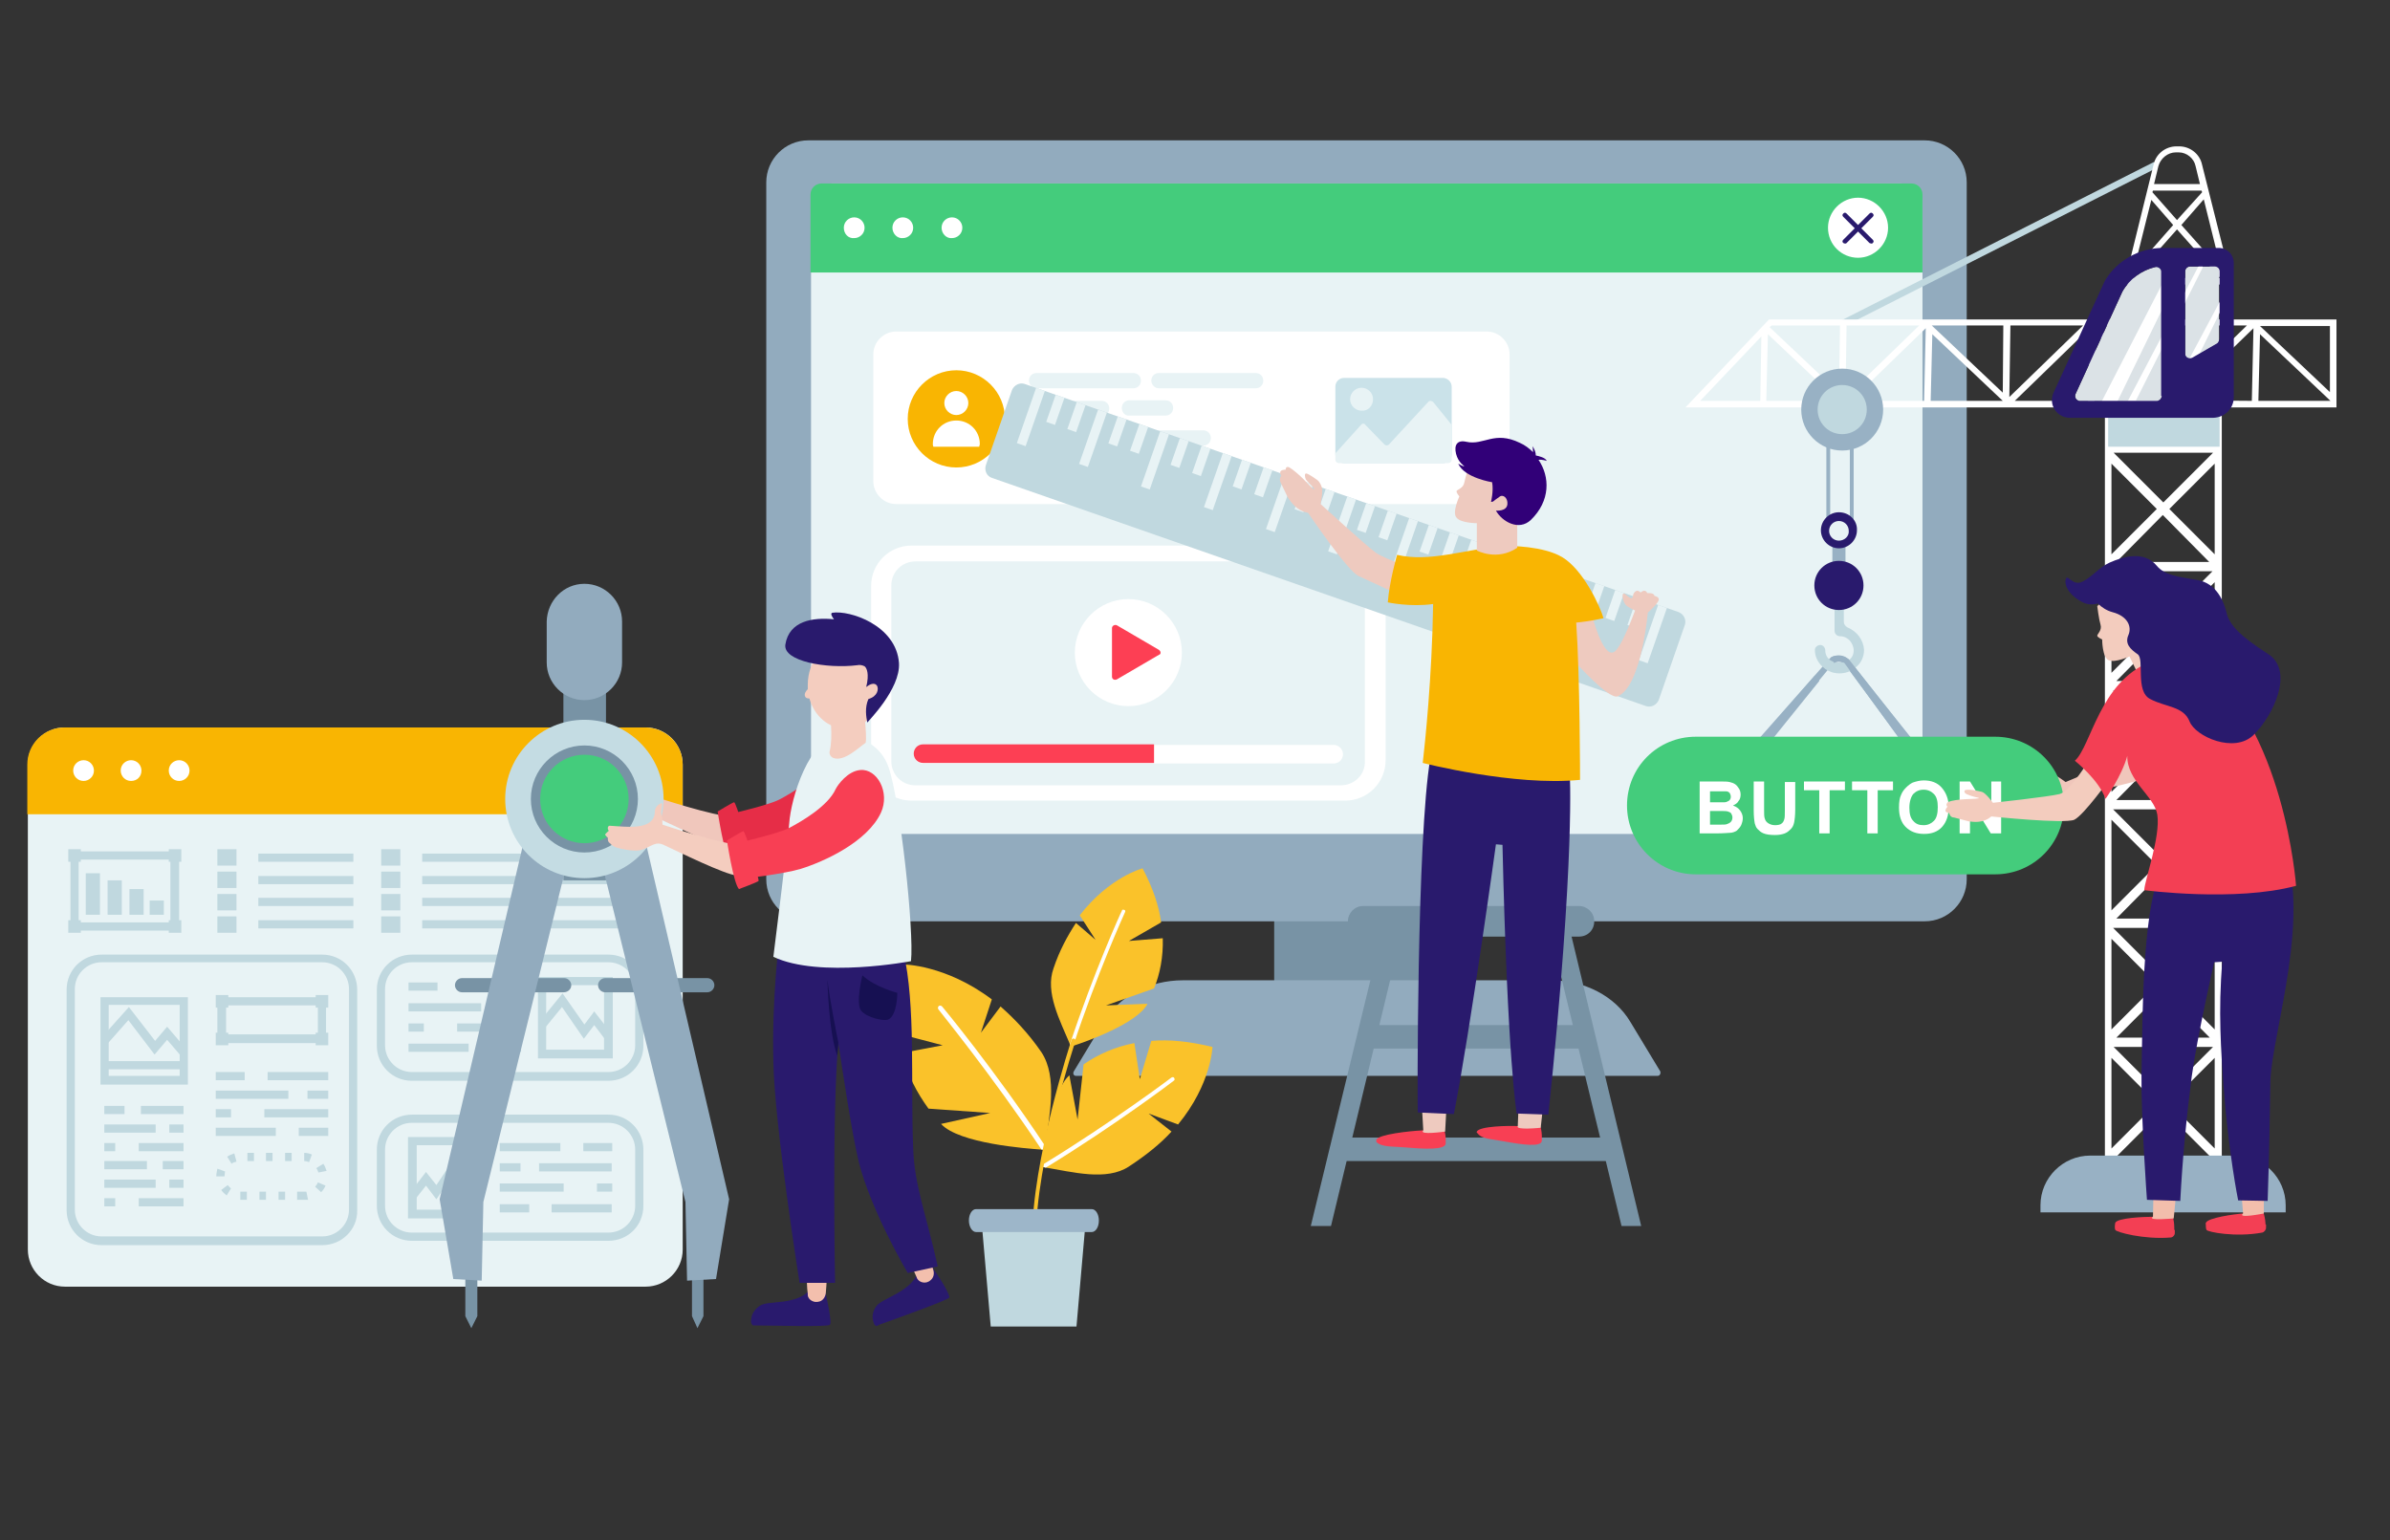 <svg xmlns="http://www.w3.org/2000/svg" xmlns:xlink="http://www.w3.org/1999/xlink" id="layer_1" x="0px" y="0px" viewBox="0 0 437.6 282" style="enable-background:new 0 0 437.6 282;" xml:space="preserve">
<rect x="0" y="0" width="437.6" height="282" fill="#333333" stroke="none"/>
<style type="text/css">
	._x005B_По_x0020_умолчанию_x005D_{fill:#FFFFFF;stroke:#000000;stroke-miterlimit:10;}
	.Тень{fill:#FFFFFF;}
	.st0{fill:#7893A5;}
	.st1{fill:#92ABBE;}
	.st2{fill:#E8F3F5;}
	.st3{fill:#44CC7C;}
	.st4{fill:#FFFFFF;}
	.st5{fill:#291A6D;}
	.st6{fill:#FAC22A;}
	.st7{fill:#C0D8DF;}
	.st8{fill:#9DB6C9;}
	.st9{fill:#98B1C4;}
	.st10{fill:#DBE2E6;}
	.st11{fill:#FD3F54;}
	.st12{fill:#F9B502;}
	.st13{fill:#CAE2E9;}
	.st14{fill:#42319C;}
	.st15{fill:#F0C7BC;}
	.st16{fill:#E62D47;}
	.st17{fill:#F3BFAD;}
	.st18{fill:#161052;}
	.st19{fill:#C4DCE3;}
	.st20{fill:#F4CDBF;}
	.st21{fill:#F83F54;}
	.st22{fill:#F0C6BB;}
	.st23{fill:#F33F54;}
	.st24{fill:#F2BEAC;}
	.st25{fill:#F3CCBE;}
	.st26{clip-path:url(#SVGID_2_);}
	.st27{fill:#EECABF;}
	.st28{fill:#310078;}
</style>
<g>
	<g>
		<rect x="233.3" y="126.7" class="st0" width="34" height="69.7"></rect>
		<path class="st1" d="M303.5,197H197c-0.4,0-0.6-0.4-0.4-0.8l5.5-9.1c2.8-4.7,8.4-7.6,14.5-7.6h67.4c6.1,0,11.7,2.9,14.5,7.6    l5.5,9.1C304.1,196.6,303.9,197,303.5,197z"></path>
		<path class="st1" d="M352.4,168.7H148c-4.2,0-7.7-3.4-7.7-7.7V33.4c0-4.2,3.4-7.7,7.7-7.7h204.4c4.2,0,7.7,3.4,7.7,7.7V161    C360.1,165.2,356.7,168.7,352.4,168.7z"></path>
		<path class="st2" d="M348.2,152.7H152.3c-2.1,0-3.8-1.7-3.8-3.8V37.4c0-2.1,1.7-3.8,3.8-3.8h195.9c2.1,0,3.8,1.7,3.8,3.8v111.4    C352,151,350.3,152.7,348.2,152.7z"></path>
		<g>
			<path class="st3" d="M148.4,35.6v14.3H352V35.6c0-1.1-0.9-2-2-2H150.4C149.3,33.6,148.4,34.5,148.4,35.6z"></path>
			<g>
				<path class="st4" d="M172.4,41.7c0-1.1,0.9-1.9,1.9-1.9c1.1,0,1.9,0.9,1.9,1.9c0,1.1-0.9,1.9-1.9,1.9      C173.3,43.7,172.4,42.8,172.4,41.7z"></path>
				<path class="st4" d="M163.4,41.7c0-1.1,0.9-1.9,1.9-1.9c1.1,0,1.9,0.9,1.9,1.9c0,1.1-0.9,1.9-1.9,1.9      C164.3,43.7,163.4,42.8,163.4,41.7z"></path>
				<path class="st4" d="M154.5,41.7c0-1.1,0.9-1.9,1.9-1.9c1.1,0,1.9,0.9,1.9,1.9c0,1.1-0.9,1.9-1.9,1.9      C155.3,43.7,154.5,42.8,154.5,41.7z"></path>
			</g>
			<g>
				<path class="st4" d="M334.7,41.7c0-3,2.5-5.5,5.5-5.5s5.5,2.5,5.5,5.5c0,3-2.5,5.5-5.5,5.5S334.7,44.8,334.7,41.7z"></path>
				<g>
					<path class="st5" d="M337.8,44.6c0.1,0,0.2,0,0.3-0.1l4.8-4.8c0.2-0.2,0.2-0.4,0-0.6c-0.2-0.2-0.4-0.2-0.6,0l-4.8,4.8       c-0.2,0.2-0.2,0.4,0,0.6C337.6,44.5,337.7,44.6,337.8,44.6z"></path>
					<path class="st5" d="M342.6,44.6c0.1,0,0.2,0,0.3-0.1c0.2-0.2,0.2-0.4,0-0.6l-4.8-4.8c-0.2-0.2-0.4-0.2-0.6,0       c-0.2,0.2-0.2,0.4,0,0.6l4.8,4.8C342.4,44.5,342.5,44.6,342.6,44.6z"></path>
				</g>
			</g>
		</g>
	</g>
	<g>
		<g>
			<path class="st6" d="M195.9,191.2c0.1,0.1,0.1,0.3,0.2,0.4c0,0,0.2-0.1,0.4-0.1c2.2-0.7,11.8-4.1,13.6-7.7l-7.6,0.3l8.8-3.1     c1.1-2.7,1.7-5.8,1.6-9.2l-6.2,0.5l5.9-3.4c-0.4-3-1.5-6.3-3.4-9.9c0,0-6.1,1.6-11.5,8.6l2.9,4.5L197,169c-1.5,2.3-3,5-4.1,8.3     C191.3,181.7,194.1,186.9,195.9,191.2z"></path>
			<path class="st4" d="M195.9,191.2c0.1,0.1,0.1,0.3,0.2,0.4c0,0,0.2-0.1,0.4-0.1c4.3-13,9.4-24.3,9.5-24.5c0.1-0.2,0-0.4-0.2-0.4     c-0.2-0.1-0.4,0-0.4,0.2C205.3,166.9,200.2,178.2,195.9,191.2z"></path>
		</g>
		<g>
			<path class="st6" d="M191.4,209.9c0,0.2-0.1,0.4-0.1,0.6c0,0-0.2,0-0.6,0c-2.8-0.2-15.1-1.1-18.4-4.7l9-2l-11.3-0.8     c-2.1-2.9-3.9-6.2-4.8-10.2l7.4-1.4l-8-2.1c-0.4-3.7-0.3-7.9,0.8-12.7c0,0,7.7,0,16.2,6.4l-2,6.1l3.6-4.8     c2.5,2.2,5.1,4.9,7.5,8.4C193.7,197.3,192.1,204.3,191.4,209.9z"></path>
			<path class="st4" d="M191.4,209.9c0,0.2-0.1,0.4-0.1,0.6c0,0-0.2,0-0.6,0c-9.2-13.8-18.8-25.5-18.9-25.7     c-0.1-0.2-0.1-0.4,0.1-0.6c0.2-0.1,0.4-0.1,0.6,0.1C172.6,184.4,182.2,196,191.4,209.9z"></path>
		</g>
		<g>
			<path class="st6" d="M191.5,213.8c-0.2,0-0.3-0.1-0.5-0.1c0,0,0-0.2,0-0.5c0.3-2.5,1.5-13.4,4.8-16.3l1.5,8.1l1.1-10.1     c2.6-1.8,5.7-3.2,9.3-3.9l1,6.6l2.1-7c3.3-0.3,7,0.1,11.2,1.1c0,0-0.2,6.8-6.3,14.2l-5.4-2l4.2,3.3c-2,2.2-4.6,4.3-7.8,6.4     C202.6,216.3,196.4,214.6,191.5,213.8z"></path>
			<path class="st4" d="M191.5,213.8c-0.2,0-0.3-0.1-0.5-0.1c0,0,0-0.2,0-0.5c12.6-7.7,23.4-15.8,23.5-15.9c0.2-0.1,0.4-0.1,0.5,0.1     c0.1,0.2,0.1,0.4-0.1,0.5C214.8,198,204.1,206.1,191.5,213.8z"></path>
		</g>
		<path class="st6" d="M189.3,227.1C189.3,227.1,189.3,227.1,189.3,227.1c0.2,0,0.4-0.2,0.4-0.4c-0.1-13.9,7.1-35.8,7.2-36    c0.1-0.2,0-0.4-0.2-0.5c-0.2-0.1-0.4,0-0.5,0.2c-0.1,0.2-7.3,22.3-7.2,36.3C188.9,227,189.1,227.1,189.3,227.1z"></path>
		<g>
			<polygon class="st7" points="181.4,242.9 197.1,242.9 198.8,223.4 179.7,223.4    "></polygon>
			<path class="st8" d="M178.7,225.6h21.2c0.7,0,1.3-0.9,1.3-2.1l0,0c0-1.2-0.6-2.1-1.3-2.1h-21.2c-0.7,0-1.3,0.9-1.3,2.1l0,0     C177.4,224.6,178,225.6,178.7,225.6z"></path>
		</g>
	</g>
	<g>
		<path class="st9" d="M364.5,153.4l-58.2-0.3l28.7-32.5c0.1-0.1,0.2-0.2,0.4-0.3c0.8-0.4,1.7-0.4,2.5,0c0.2,0.1,0.4,0.3,0.6,0.5    L364.5,153.4z M310.6,151.9l49.8,0.3l-22.8-30.8c-0.6-0.3-1.3-0.4-1.9,0L310.6,151.9z"></path>
		<g>
			<g>
				
					<rect x="333.9" y="44.2" transform="matrix(0.892 -0.452 0.452 0.892 19.238 170.206)" class="st7" width="64.3" height="1.2"></rect>
				<path class="st4" d="M403.2,30.2c-0.4-2-2.2-3.4-4.2-3.4h-0.5c-2,0-3.8,1.4-4.2,3.4l-5.4,21.9h19.8L403.2,30.2z M394.2,34.9      l8.9,0l0.1,0.3l-4.6,5.1l-4.5-5.1L394.2,34.9z M397.9,41.2l-7.2,8.2l3.2-12.8L397.9,41.2z M398.6,42l7.9,8.9h-15.8L398.6,42z       M399.4,41.2l4.1-4.7l3.2,12.9L399.4,41.2z M398.4,27.9h0.5c1.5,0,2.8,1.1,3.1,2.5l0.8,3.3l-8.4,0l0.8-3.3      C395.6,29,396.9,27.9,398.4,27.9z M427.8,58.5H323.9l-15.3,16.1h29.2l0.1,0.1l0-0.1h47.5v140h21.4v-140h21V58.5z M426.6,71.8      l-12.8-12.1h12.8V71.8z M352.6,60.1l-0.3,13.3h-13.4L352.6,60.1z M337.9,72.7l0.2-13.1h13.3L337.9,72.7z M366.7,71.9l-13-12.3      h13.1L366.7,71.9z M368.1,59.6h13.3l-13.5,13.1L368.1,59.6z M382.6,60.1l-0.3,13.3h-13.4L382.6,60.1z M398.1,59.6h13.3      l-13.5,13.1L398.1,59.6z M396.8,71.9l-13-12.3h13.1L396.8,71.9z M324.4,59.6h12.5l-0.2,12.3l-12.7-12L324.4,59.6z M322.5,61.6      l-0.2,11.8h-11L322.5,61.6z M323.4,73.4l0.3-12.2l12.9,12.2H323.4z M353.5,73.4l0.3-12.2l12.9,12.2H353.5z M383.5,73.4l0.3-12.2      l12.8,12.1L383.5,73.4z M386.6,84.9l8.3,8.3l-8.3,8.3V84.9z M387.5,102.9l8.5-8.6l8.5,8.6H387.5z M405.1,104.6l-9.1,9.1      l-9.1-9.1H405.1z M386.6,106.6l8.3,8.3l-8.3,8.3V106.6z M387.5,124.7l8.5-8.6l8.5,8.6H387.5z M405.1,126.4l-9.1,9.1l-9.1-9.1      H405.1z M386.6,128.4l8.3,8.3l-8.3,8.3V128.4z M387.5,146.5l8.5-8.6l8.5,8.6H387.5z M405.1,148.2l-9.1,9.1l-9.1-9.1H405.1z       M386.6,150.1l8.3,8.3l-8.3,8.3V150.1z M387.5,168.2l8.5-8.6l8.5,8.6H387.5z M405.1,169.9l-9.1,9.1l-9.1-9.1H405.1z       M386.6,171.9l8.3,8.3l-8.3,8.3V171.9z M396.1,181.4l8.5,8.6h-17.1L396.1,181.4z M386.6,193.7l8.3,8.3l-8.3,8.3V193.7z       M387,191.7h18.2l-9.1,9.1L387,191.7z M405.5,193.7v16.6l-8.3-8.3L405.5,193.7z M397.2,180.2l8.3-8.3v16.6L397.2,180.2z       M397.2,158.5l8.3-8.3v16.6L397.2,158.5z M397.2,136.7l8.3-8.3V145L397.2,136.7z M397.2,114.9l8.3-8.3v16.6L397.2,114.9z       M397.2,93.2l8.3-8.3v16.6L397.2,93.2z M396.1,92l-9.1-9.1h18.2L396.1,92z M386.6,213.4v-0.7l9.5-9.5l9.5,9.5v0.7H386.6z       M405.5,81.2h-18.9v-6.6h18.9V81.2z M399,73.3l13.6-13.2l-0.3,13.3L399,73.3z M413.5,73.4l0.3-12.2l12.9,12.2v0H413.5z"></path>
				<rect x="386" y="73.9" class="st7" width="20.4" height="7.9"></rect>
				<g>
					<path class="st10" d="M406.3,49.7v12.6c0,0.3-0.2,0.6-0.4,0.7l-4.5,2.6c-0.6,0.3-1.3-0.1-1.3-0.7V49.7c0-0.5,0.4-0.9,0.9-0.9       h4.5C405.9,48.8,406.3,49.2,406.3,49.7z"></path>
					<path class="st10" d="M395.8,49.7v22.8c0,0.5-0.4,0.9-0.9,0.9h-14.1c-0.6,0-1-0.6-0.8-1.2l8.6-18.8c1.3-2.3,3.5-3.9,6-4.5       C395.3,48.7,395.8,49.1,395.8,49.7z"></path>
					<polygon class="st4" points="396.7,50.4 384.3,74.5 387.4,74.1 397.9,52.5      "></polygon>
					<polygon class="st4" points="403.3,47.3 388.3,75.9 390.2,75.1 403.3,49      "></polygon>
					<polygon class="st4" points="407.2,53.8 398.1,70.9 400.1,70.1 407.3,55.5      "></polygon>
					<path class="st5" d="M406.2,45.4H396c-4.3,0-8.4,2.3-10.6,6l-9.4,20.5c-1,2.2,0.6,4.6,3,4.6h26.2c0,0,0.1,0,0.1,0       c2.1-0.1,3.7-1.7,3.7-3.8V48.2C409,46.6,407.8,45.4,406.2,45.4z M395.8,72.5c0,0.5-0.4,0.9-0.9,0.9h-14.1c-0.6,0-1-0.6-0.8-1.2       l8.6-18.8c1.3-2.3,3.5-3.9,6-4.5c0.5-0.1,1.1,0.3,1.1,0.8V72.5z M406.3,62.2c0,0.3-0.2,0.6-0.4,0.7l-4.5,2.6       c-0.6,0.3-1.3-0.1-1.3-0.7V49.7c0-0.5,0.4-0.9,0.9-0.9h4.5c0.5,0,0.9,0.4,0.9,0.9V62.2z"></path>
				</g>
				<g>
					<rect x="334.4" y="75.2" class="st9" width="0.7" height="20"></rect>
					<rect x="338.7" y="75.7" class="st9" width="0.7" height="20"></rect>
					<rect x="335.5" y="99.6" class="st9" width="2.4" height="4.5"></rect>
					<path class="st5" d="M336.7,93.8c-1.8,0-3.3,1.5-3.3,3.3c0,1.8,1.5,3.3,3.3,3.3c1.8,0,3.3-1.5,3.3-3.3       C340.1,95.3,338.6,93.8,336.7,93.8z M336.7,99c-1,0-1.8-0.8-1.8-1.8c0-1,0.8-1.8,1.8-1.8c1,0,1.8,0.8,1.8,1.8       C338.6,98.2,337.7,99,336.7,99z"></path>
					<path class="st7" d="M338.3,114.9c-0.4-0.2-0.7-0.6-0.7-1v-3.6h-1.7v5.2c0,0.6,0.5,1,1,1c0.7,0,1.3,0.3,1.8,0.8       c0.4,0.5,0.7,1.1,0.7,1.8c0,0.9-0.4,1.5-1.1,1.9c-0.3,0.2-0.6,0.3-1,0.3c-0.2,0-0.3,0-0.5,0c-0.2,0-0.3,0-0.5,0       c-0.4-0.1-0.7-0.2-1-0.3c-0.7-0.4-1.1-1.1-1.1-1.9c0-0.5-0.4-1-0.9-1c-0.5,0-1,0.4-1,0.9c0,1.2,0.5,2.2,1.3,3       c0.2,0.2,0.4,0.3,0.6,0.5c0.7,0.5,1.6,0.8,2.6,0.8c1,0,1.9-0.3,2.6-0.8c0.2-0.1,0.4-0.3,0.6-0.5c0.8-0.7,1.3-1.8,1.3-3       C341.2,117.2,340,115.6,338.3,114.9z"></path>
					<path class="st5" d="M336.7,111.7L336.7,111.7c-2.5,0-4.5-2-4.5-4.5v0c0-2.5,2-4.5,4.5-4.5h0c2.5,0,4.5,2,4.5,4.5v0       C341.2,109.7,339.2,111.7,336.7,111.7z"></path>
					<circle class="st9" cx="337.3" cy="75" r="7.5"></circle>
					<path class="st7" d="M341.8,75c0-2.5-2-4.5-4.5-4.5s-4.5,2-4.5,4.5c0,2.5,2,4.5,4.5,4.5S341.8,77.5,341.8,75z"></path>
				</g>
			</g>
		</g>
		<path class="st9" d="M338.5,120.7c-0.9-0.6-2.4-0.9-3.3-0.3l0,0.4c0,0,0.3,0.1,0.5,0.4l0.1,0.2c0.6-0.3,1.3-0.3,1.9,0l22.8,31.4    l-49.8-0.3l22.4-27.8c0,0-0.7-0.8-0.8-1l-25.9,29.9l58.2,0.4L338.5,120.7z"></path>
		<path class="st9" d="M418.5,222h-44.9v-1.3c0-5,4.1-9.1,9.1-9.1h26.7c5,0,9.1,4.1,9.1,9.1V222z"></path>
	</g>
	<g>
		<path class="st4" d="M246.3,146.6h-79.4c-4.1,0-7.4-3.3-7.4-7.4v-31.9c0-4.1,3.3-7.4,7.4-7.4h79.4c4.1,0,7.4,3.3,7.4,7.4v31.9    C253.7,143.3,250.4,146.6,246.3,146.6z"></path>
		<path class="st2" d="M245.5,143.8h-77.9c-2.5,0-4.4-2-4.4-4.4v-32.2c0-2.5,2-4.4,4.4-4.4h77.9c2.5,0,4.4,2,4.4,4.4v32.2    C250,141.8,248,143.8,245.5,143.8z"></path>
		<path class="st4" d="M216.4,119.5c0-5.4-4.4-9.8-9.8-9.8c-5.4,0-9.8,4.4-9.8,9.8c0,5.4,4.4,9.8,9.8,9.8    C212,129.3,216.4,124.9,216.4,119.5z"></path>
		<path class="st11" d="M212.2,119l-7.7-4.5c-0.4-0.2-0.9,0.1-0.9,0.5v8.9c0,0.5,0.5,0.7,0.9,0.5l7.7-4.5    C212.6,119.8,212.6,119.3,212.2,119z"></path>
		<path class="st4" d="M245.9,138.1c0,0.9-0.7,1.7-1.7,1.7H169c-0.9,0-1.7-0.7-1.7-1.7c0-0.9,0.7-1.7,1.7-1.7h75.2    C245.1,136.4,245.9,137.2,245.9,138.1z"></path>
		<path class="st11" d="M211.3,136.4v3.3H169c-0.9,0-1.7-0.7-1.7-1.7c0-0.9,0.7-1.7,1.7-1.7H211.3z"></path>
	</g>
	<g>
		<path class="st4" d="M272.3,92.3H164.1c-2.3,0-4.2-1.9-4.2-4.2V64.9c0-2.3,1.9-4.2,4.2-4.2h108.1c2.3,0,4.2,1.9,4.2,4.2v23.2    C276.5,90.5,274.6,92.3,272.3,92.3z"></path>
		<g>
			<g>
				<path class="st2" d="M188.4,69.7L188.4,69.7c0-0.8,0.6-1.4,1.4-1.4h17.7c0.8,0,1.4,0.6,1.4,1.4l0,0c0,0.8-0.6,1.4-1.4,1.4h-17.7      C189,71.1,188.4,70.4,188.4,69.7z"></path>
				<path class="st2" d="M210.8,69.7L210.8,69.7c0-0.8,0.6-1.4,1.4-1.4h17.7c0.8,0,1.4,0.6,1.4,1.4l0,0c0,0.8-0.6,1.4-1.4,1.4h-17.7      C211.4,71.1,210.8,70.4,210.8,69.7z"></path>
				<path class="st2" d="M188.4,74.8L188.4,74.8c0-0.8,0.6-1.4,1.4-1.4h11.9c0.8,0,1.4,0.6,1.4,1.4l0,0c0,0.8-0.6,1.4-1.4,1.4h-11.9      C189,76.2,188.4,75.6,188.4,74.8z"></path>
				<path class="st2" d="M205.4,74.7L205.4,74.7c0-0.8,0.6-1.4,1.4-1.4h6.6c0.8,0,1.4,0.6,1.4,1.4l0,0c0,0.8-0.6,1.4-1.4,1.4h-6.6      C206,76.2,205.4,75.5,205.4,74.7z"></path>
			</g>
			<g>
				<path class="st2" d="M188.1,80.2L188.1,80.2c0-0.8,0.6-1.4,1.4-1.4h14.3c0.8,0,1.4,0.6,1.4,1.4l0,0c0,0.8-0.6,1.4-1.4,1.4h-14.3      C188.8,81.6,188.1,81,188.1,80.2z"></path>
				<path class="st2" d="M188.1,85.4L188.1,85.4c0-0.8,0.6-1.4,1.4-1.4h11.9c0.8,0,1.4,0.6,1.4,1.4l0,0c0,0.8-0.6,1.4-1.4,1.4h-11.9      C188.8,86.8,188.1,86.2,188.1,85.4z"></path>
				<path class="st2" d="M207,80.2L207,80.2c0-0.8,0.6-1.4,1.4-1.4h11.9c0.8,0,1.4,0.6,1.4,1.4l0,0c0,0.8-0.6,1.4-1.4,1.4h-11.9      C207.6,81.6,207,81,207,80.2z"></path>
			</g>
		</g>
		<path class="st12" d="M184,76.7c0-4.9-4-8.9-8.9-8.9c-4.9,0-8.9,4-8.9,8.9c0,4.9,4,8.9,8.9,8.9C180,85.6,184,81.6,184,76.7z"></path>
		<g>
			<path class="st4" d="M177.3,73.8c0-1.2-1-2.2-2.2-2.2c-1.2,0-2.2,1-2.2,2.2c0,1.2,1,2.2,2.2,2.2C176.3,76,177.3,75,177.3,73.8z"></path>
			<path class="st4" d="M179.3,81.8c0-0.2,0.1-0.3,0.1-0.5c0-2.4-1.9-4.3-4.3-4.3c-2.4,0-4.3,1.9-4.3,4.3c0,0.2,0,0.3,0.1,0.5H179.3     z"></path>
		</g>
		<g>
			<path class="st13" d="M265.8,70.8v12.4c0,0.9-0.7,1.6-1.6,1.6h-18.1c-0.9,0-1.6-0.7-1.6-1.6V70.8c0-0.9,0.7-1.6,1.6-1.6h18.1     C265,69.2,265.8,69.9,265.8,70.8z"></path>
			<path class="st2" d="M265.8,77.8v6.4c0,0.3-0.3,0.6-0.6,0.6h-20.1c-0.3,0-0.6-0.3-0.6-0.6v-1.2l4.7-5.2c0.2-0.3,0.6-0.3,0.8,0     l3.5,3.6c0.2,0.2,0.6,0.2,0.8,0l7.2-7.8c0.2-0.3,0.7-0.2,0.9,0L265.8,77.8z"></path>
			<path class="st2" d="M251.4,73.1c0-1.2-1-2.1-2.1-2.1c-1.2,0-2.1,1-2.1,2.1c0,1.2,1,2.1,2.1,2.1     C250.5,75.3,251.4,74.3,251.4,73.1z"></path>
		</g>
	</g>
	<g>
		<path class="st2" d="M125,140v88.8c0,3.8-3.1,6.8-6.8,6.8H11.9c-3.8,0-6.8-3.1-6.8-6.8V140c0-3.8,3.1-6.8,6.8-6.8h106.3    C121.9,133.2,125,136.2,125,140z"></path>
		<path class="st12" d="M125,140v9.1H5V140c0-3.8,3.1-6.8,6.8-6.8h106.3C121.9,133.2,125,136.2,125,140z"></path>
		<g>
			<path class="st4" d="M17.2,141.1c0-1-0.8-1.9-1.9-1.9c-1,0-1.9,0.8-1.9,1.9c0,1,0.8,1.9,1.9,1.9C16.3,143,17.2,142.2,17.2,141.1z     "></path>
			<path class="st4" d="M25.9,141.1c0-1-0.8-1.9-1.9-1.9c-1,0-1.9,0.8-1.9,1.9c0,1,0.8,1.9,1.9,1.9C25.1,143,25.9,142.2,25.9,141.1z     "></path>
			<path class="st4" d="M34.7,141.1c0-1-0.8-1.9-1.9-1.9c-1,0-1.9,0.8-1.9,1.9c0,1,0.8,1.9,1.9,1.9C33.8,143,34.7,142.2,34.7,141.1z     "></path>
		</g>
		<path class="st4" d="M118,141.1c0-3-2.4-5.4-5.4-5.4c-3,0-5.4,2.4-5.4,5.4c0,3,2.4,5.4,5.4,5.4C115.6,146.5,118,144.1,118,141.1z"></path>
		<g>
			<path class="st14" d="M115,143.9c-0.1,0-0.2,0-0.3-0.1l-4.7-4.7c-0.2-0.2-0.2-0.4,0-0.6c0.2-0.2,0.4-0.2,0.6,0l4.7,4.7     c0.2,0.2,0.2,0.4,0,0.6C115.2,143.9,115.1,143.9,115,143.9z"></path>
			<path class="st14" d="M110.3,143.9c-0.1,0-0.2,0-0.3-0.1c-0.2-0.2-0.2-0.4,0-0.6l4.7-4.7c0.2-0.2,0.4-0.2,0.6,0     c0.2,0.2,0.2,0.4,0,0.6l-4.7,4.7C110.5,143.9,110.4,143.9,110.3,143.9z"></path>
		</g>
		<g>
			<path class="st7" d="M59,228H18.6c-3.6,0-6.4-2.9-6.4-6.4v-40.4c0-3.6,2.9-6.4,6.4-6.4H59c3.6,0,6.4,2.9,6.4,6.4v40.4     C65.5,225.1,62.6,228,59,228z M18.6,176.2c-2.7,0-4.9,2.2-4.9,4.9v40.4c0,2.7,2.2,4.9,4.9,4.9H59c2.7,0,4.9-2.2,4.9-4.9v-40.4     c0-2.7-2.2-4.9-4.9-4.9H18.6z"></path>
			<path class="st7" d="M34.4,198.6h-16v-16h16V198.6z M19.9,197h13v-13h-13V197z"></path>
			<polygon class="st7" points="33,193.2 30.6,190.4 28.3,193.1 23.5,186.8 19.7,191.1 18.5,190.1 23.6,184.4 28.4,190.6 30.6,188      34.2,192.2    "></polygon>
			<rect x="19.1" y="194.3" class="st7" width="14.5" height="1.5"></rect>
			<path class="st7" d="M59.7,191H39.8v-8.4h19.9V191z M41.4,189.4h16.8v-5.3H41.4V189.4z"></path>
			<rect x="39.5" y="182.2" class="st7" width="2.3" height="2.3"></rect>
			<rect x="39.5" y="189.1" class="st7" width="2.3" height="2.3"></rect>
			<rect x="57.8" y="182.2" class="st7" width="2.3" height="2.3"></rect>
			<rect x="57.8" y="189.1" class="st7" width="2.3" height="2.3"></rect>
			<path class="st7" d="M32.8,170.4H12.9v-14.5h19.9V170.4z M14.4,168.9h16.8v-11.5H14.4V168.9z"></path>
			<rect x="12.5" y="168.5" class="st7" width="2.3" height="2.3"></rect>
			<rect x="30.9" y="168.5" class="st7" width="2.3" height="2.3"></rect>
			<rect x="12.5" y="155.5" class="st7" width="2.3" height="2.3"></rect>
			<rect x="30.9" y="155.5" class="st7" width="2.3" height="2.3"></rect>
			<path class="st7" d="M55.6,219.7h-1.2v-1.5h1.2c0.2,0,0.3,0,0.5,0l0.3,1.5C56.1,219.7,55.9,219.7,55.6,219.7z M52.2,219.7H51     v-1.5h1.2V219.7z M48.7,219.7h-1.2v-1.5h1.2V219.7z M45.2,219.7h-1.2v-1.5h1.2V219.7z M41.5,218.9c-0.4-0.3-0.7-0.6-1-1l1.2-0.9     c0.2,0.2,0.4,0.5,0.6,0.6L41.5,218.9z M58.8,218.3l-1.1-1c0.2-0.2,0.4-0.5,0.5-0.8l1.4,0.6C59.4,217.6,59.1,218,58.8,218.3z      M41.1,215.4l-1.5,0c0-0.5,0.1-0.9,0.2-1.4l1.4,0.5C41.2,214.8,41.1,215.1,41.1,215.4z M58.3,214.7c-0.1-0.3-0.2-0.6-0.4-0.8     l1.3-0.8c0.3,0.4,0.4,0.8,0.6,1.3L58.3,214.7z M42.4,213.1l-0.8-1.3c0.4-0.3,0.8-0.4,1.3-0.6l0.4,1.5     C42.9,212.8,42.6,212.9,42.4,213.1z M56.6,212.8c-0.3-0.1-0.6-0.2-0.9-0.2l0-1.5c0.5,0,0.9,0.1,1.4,0.3L56.6,212.8z M53.4,212.6     h-1.2v-1.5h1.2V212.6z M49.9,212.6h-1.2v-1.5h1.2V212.6z M46.5,212.6h-1.2v-1.5h1.2V212.6z"></path>
			<g>
				<rect x="25.8" y="202.5" class="st7" width="7.8" height="1.5"></rect>
				<rect x="19.1" y="202.5" class="st7" width="3.7" height="1.5"></rect>
				<rect x="31" y="205.9" class="st7" width="2.6" height="1.5"></rect>
				<rect x="19.1" y="205.9" class="st7" width="9.4" height="1.5"></rect>
				<rect x="31" y="216" class="st7" width="2.6" height="1.5"></rect>
				<rect x="19.1" y="216" class="st7" width="9.4" height="1.5"></rect>
				<rect x="25.4" y="209.3" class="st7" width="8.2" height="1.5"></rect>
				<rect x="19.1" y="209.3" class="st7" width="2" height="1.5"></rect>
				<rect x="25.4" y="219.4" class="st7" width="8.2" height="1.5"></rect>
				<rect x="19.1" y="219.4" class="st7" width="2" height="1.5"></rect>
				<rect x="29.8" y="212.6" class="st7" width="3.8" height="1.5"></rect>
				<rect x="19.1" y="212.6" class="st7" width="7.8" height="1.5"></rect>
			</g>
			<g>
				<rect x="49" y="196.3" class="st7" width="11.1" height="1.5"></rect>
				<rect x="39.5" y="196.3" class="st7" width="5.3" height="1.5"></rect>
				<rect x="56.3" y="199.7" class="st7" width="3.8" height="1.5"></rect>
				<rect x="39.5" y="199.7" class="st7" width="13.3" height="1.5"></rect>
				<rect x="48.4" y="203.1" class="st7" width="11.7" height="1.5"></rect>
				<rect x="39.5" y="203.1" class="st7" width="2.8" height="1.5"></rect>
				<rect x="54.7" y="206.5" class="st7" width="5.4" height="1.5"></rect>
				<rect x="39.5" y="206.5" class="st7" width="11" height="1.5"></rect>
			</g>
			<g>
				<path class="st7" d="M111.4,197.9h-36c-3.6,0-6.4-2.9-6.4-6.4v-10.3c0-3.6,2.9-6.4,6.4-6.4h36c3.6,0,6.4,2.9,6.4,6.4v10.3      C117.8,195,115,197.9,111.4,197.9z M75.4,176.2c-2.7,0-4.9,2.2-4.9,4.9v10.3c0,2.7,2.2,4.9,4.9,4.9h36c2.7,0,4.9-2.2,4.9-4.9      v-10.3c0-2.7-2.2-4.9-4.9-4.9H75.4z"></path>
				<path class="st7" d="M112.1,193.8H98.5v-14.9h13.7V193.8z M100,192.2h10.6v-11.8H100V192.2z"></path>
				<polygon class="st7" points="106.9,190.2 102.9,184.4 99.8,188.2 98.6,187.3 103,181.9 107,187.6 108.8,185.2 112,189.3       110.7,190.2 108.8,187.7     "></polygon>
				<g>
					<rect x="84.3" y="179.9" class="st7" width="11.1" height="1.5"></rect>
					<rect x="74.8" y="179.9" class="st7" width="5.3" height="1.5"></rect>
					<rect x="91.6" y="183.7" class="st7" width="3.8" height="1.5"></rect>
					<rect x="74.8" y="183.7" class="st7" width="13.3" height="1.5"></rect>
					<rect x="83.7" y="187.4" class="st7" width="11.7" height="1.5"></rect>
					<rect x="74.8" y="187.4" class="st7" width="2.8" height="1.5"></rect>
					<rect x="90" y="191.1" class="st7" width="5.4" height="1.5"></rect>
					<rect x="74.8" y="191.1" class="st7" width="11" height="1.5"></rect>
				</g>
			</g>
			<g>
				<path class="st7" d="M111.4,227.2h-36c-3.6,0-6.4-2.9-6.4-6.4v-10.3c0-3.6,2.9-6.4,6.4-6.4h36c3.6,0,6.4,2.9,6.4,6.4v10.3      C117.8,224.4,115,227.2,111.4,227.2z M75.4,205.6c-2.7,0-4.9,2.2-4.9,4.9v10.3c0,2.7,2.2,4.9,4.9,4.9h36c2.7,0,4.9-2.2,4.9-4.9      v-10.3c0-2.7-2.2-4.9-4.9-4.9H75.4z"></path>
				<path class="st7" d="M88.4,223.1H74.7v-14.9h13.7V223.1z M76.3,221.5h10.6v-11.8H76.3V221.5z"></path>
				<polygon class="st7" points="79.9,219.6 78,217.1 76.1,219.5 74.9,218.6 78,214.6 79.9,217 83.8,211.2 88.2,216.6 87,217.6       83.9,213.8     "></polygon>
				<g>
					<rect x="91.5" y="209.3" class="st7" width="11.1" height="1.5"></rect>
					<rect x="106.8" y="209.3" class="st7" width="5.3" height="1.5"></rect>
					<rect x="91.5" y="213" class="st7" width="3.8" height="1.5"></rect>
					<rect x="98.7" y="213" class="st7" width="13.3" height="1.5"></rect>
					<rect x="91.5" y="216.7" class="st7" width="11.7" height="1.5"></rect>
					<rect x="109.3" y="216.7" class="st7" width="2.8" height="1.5"></rect>
					<rect x="91.5" y="220.5" class="st7" width="5.4" height="1.5"></rect>
					<rect x="101" y="220.5" class="st7" width="11" height="1.5"></rect>
				</g>
			</g>
			<g>
				<rect x="15.7" y="159.9" class="st7" width="2.6" height="7.6"></rect>
				<rect x="19.7" y="161.2" class="st7" width="2.6" height="6.3"></rect>
				<rect x="23.7" y="162.8" class="st7" width="2.6" height="4.7"></rect>
				<rect x="27.4" y="164.9" class="st7" width="2.6" height="2.6"></rect>
			</g>
			<g>
				<rect x="39.8" y="155.5" class="st7" width="3.5" height="3"></rect>
				<rect x="39.8" y="159.6" class="st7" width="3.5" height="3"></rect>
				<rect x="39.8" y="163.7" class="st7" width="3.5" height="3"></rect>
				<rect x="39.8" y="167.8" class="st7" width="3.5" height="3"></rect>
				<rect x="47.3" y="156.3" class="st7" width="17.4" height="1.5"></rect>
				<rect x="47.3" y="160.4" class="st7" width="17.4" height="1.5"></rect>
				<rect x="47.3" y="164.4" class="st7" width="17.4" height="1.5"></rect>
				<rect x="47.3" y="168.5" class="st7" width="17.4" height="1.5"></rect>
			</g>
			<g>
				<rect x="69.8" y="155.5" class="st7" width="3.5" height="3"></rect>
				<rect x="69.8" y="159.6" class="st7" width="3.5" height="3"></rect>
				<rect x="69.8" y="163.7" class="st7" width="3.5" height="3"></rect>
				<rect x="69.8" y="167.8" class="st7" width="3.5" height="3"></rect>
				<rect x="77.3" y="156.3" class="st7" width="36.1" height="1.5"></rect>
				<rect x="77.3" y="160.4" class="st7" width="36.1" height="1.5"></rect>
				<rect x="77.3" y="164.4" class="st7" width="36.1" height="1.5"></rect>
				<rect x="77.3" y="168.5" class="st7" width="36.1" height="1.5"></rect>
			</g>
		</g>
	</g>
	<g>
		<g>
			<path class="st15" d="M134.1,149.5c-3.1,0.1-14.5-3.7-14.5-3.7s0-1.1-0.2-1.8c-0.2-0.7,0.3-2.1,0.1-2.1c-0.2-0.1-1.3,0.5-1.3,1.5     c0,1-0.4,2.8-4.5,2.8c-1.5,0-3.4-0.2-3.8-0.2c-0.5,0.1-0.3,0.9-0.1,0.9c0,0-0.6,0.5-0.7,0.7c0,0.2,0.5,0.6,0.5,0.6     s-0.1,0.8,0.4,1c0,0,0.3,0.5,1.2,0.8c0.9,0.3,3.2,0.7,4.2,0.5c1.1-0.2,1.8-0.8,2.7-1.1c0.5-0.2,1.1-0.2,1.7,0.1     c2.6,1.2,11.3,5.5,13.4,5.6C135.6,155.1,137.1,149.3,134.1,149.5z"></path>
			<path class="st16" d="M151.2,139.3c-1.5,3.1-6.2,5.9-8.5,7.1c-1.9,1-8.4,2.5-8.4,2.5l0.7,6.7c0,0,6.8-0.8,9.8-1.7     c4.2-1.3,12.2-4.9,14.7-10.3c1.7-3.7-0.7-8.1-3.8-7.8C153.5,136,151.6,138.4,151.2,139.3z"></path>
			<path class="st16" d="M133.6,157.5c0,0,3.5-1.3,3.6-1.5c0.1-0.3-2.4-9.2-2.8-9.1c-0.4,0.1-3,1.7-3,1.7S132.6,156.5,133.6,157.5z"></path>
		</g>
		<g>
			<path class="st5" d="M137.5,241.9c0-0.2,0.1-0.4,0.1-0.7c0.2-1.1,1.2-2,1.9-2.3c1.3-0.5,3.4-0.3,5.6-0.9c2.3-0.6,2.9-1.6,2.9-1.6     l3-0.3c0,0,0.8,3.3,1,5.2c0.1,0.7,0.1,1.2-0.1,1.3c-0.5,0.4-10.8,0.1-13.8,0.1C137.8,242.8,137.5,242.4,137.5,241.9z"></path>
			<path class="st17" d="M149.3,238.4c0.3,0,0.5,0,0.8-0.1c0.6-0.2,1-0.8,1.1-1.5l0.1-1.3l0.2-3.3l-3.9-0.1l0.2,3.9l0.1,0.9     C147.8,237.7,148.5,238.3,149.3,238.4z"></path>
		</g>
		<g>
			<path class="st5" d="M160,242.3c-0.1-0.2-0.1-0.4-0.2-0.7c-0.2-1.1,0.4-2.3,1-2.8c1.1-0.9,3-1.5,4.9-2.9c1.9-1.4,2.2-2.6,2.2-2.6     l2.7-1.4c0,0,2,2.8,2.8,4.5c0.3,0.6,0.5,1.1,0.4,1.2c-0.3,0.5-10.1,4-12.9,5C160.5,243,160.1,242.7,160,242.3z"></path>
			<path class="st17" d="M169.7,234.8c0.3-0.1,0.5-0.2,0.7-0.4c0.5-0.4,0.7-1.1,0.5-1.8l-0.4-1.3l-1-3.2l-3.7,1.3l1.6,3.5l0.4,0.9     C168,234.6,168.9,235,169.7,234.8z"></path>
		</g>
		<path class="st5" d="M165.4,174.2c-0.7-3.1-14.2-2-14.2-2s0,0.7,0.1,1.7c-1.9-0.8-5.2-2.7-8.6-1.9c0,0-1.4,10.7-1.1,22.4    c0.2,11.6,4.8,40.5,4.8,40.5h6.5c0,0-0.6-31.5,0.6-43.9c0.8,5.2,2.4,16.1,3.7,21.6c2.2,9,9,20.5,9,20.5l5.5-1.2    c-2.2-9.9-4.3-14.9-4.5-21.7C166.7,197.9,167.7,184.2,165.4,174.2z"></path>
		<path class="st2" d="M153.8,134.4c0,0,6.8,0.1,8.9,6.1c2.1,6,4.7,30,4.1,35.5c0,0-16.8,3.2-25.2-0.8c0,0,2.5-19.9,2.9-24.4    C144.8,146.2,148.1,135.2,153.8,134.4z"></path>
		<path class="st18" d="M153.5,190.9c0,0-1.6-7.8-2-11.5c0,0,0.2,9.6,1.8,13.9L153.5,190.9z"></path>
		<path class="st18" d="M157.9,178.6c0,0-1.3,5.2-0.2,6.5c1.1,1.3,4.2,1.9,4.9,1.6c1.7-0.7,1.7-4.9,1.7-4.9S160.3,180.8,157.9,178.6    z"></path>
		<g>
			
				<rect x="103.1" y="120.3" transform="matrix(-1 -1.224647e-16 1.224647e-16 -1 214.056 281.505)" class="st0" width="7.8" height="41"></rect>
			<path class="st1" d="M107,106.9L107,106.9c3.8,0,6.9,3.1,6.9,6.9v7.5c0,3.8-3.1,6.9-6.9,6.9h0c-3.8,0-6.9-3.1-6.9-6.9v-7.5     C100.2,110,103.2,106.9,107,106.9z"></path>
			<g>
				<path class="st0" d="M110.8,181.7h18.7c0.7,0,1.3-0.6,1.3-1.3l0,0c0-0.7-0.6-1.3-1.3-1.3h-18.7c-0.7,0-1.3,0.6-1.3,1.3l0,0      C109.5,181.1,110.1,181.7,110.8,181.7z"></path>
				<path class="st0" d="M103.2,181.7H84.6c-0.7,0-1.3-0.6-1.3-1.3l0,0c0-0.7,0.6-1.3,1.3-1.3h18.7c0.7,0,1.3,0.6,1.3,1.3l0,0      C104.6,181.1,104,181.7,103.2,181.7z"></path>
				<polygon class="st0" points="126.7,241 127.7,243.2 128.8,241 128.8,233.9 126.7,233.9     "></polygon>
				<polygon class="st0" points="87.4,241 86.3,243.2 85.2,241 85.2,233.9 87.4,233.9     "></polygon>
				<polygon class="st1" points="131.1,234.2 125.8,234.5 125.5,220.1 110.6,159.7 113.4,150.1 117,149 133.5,219.6     "></polygon>
				<polygon class="st1" points="83,234.2 88.2,234.5 88.5,220.1 103.4,159.7 100.7,150.1 97.1,149 80.5,219.6     "></polygon>
			</g>
			<path class="st19" d="M92.5,146.3c0-8,6.5-14.5,14.5-14.5s14.5,6.5,14.5,14.5s-6.5,14.5-14.5,14.5S92.5,154.3,92.5,146.3z"></path>
			<path class="st0" d="M97.2,146.3c0-5.4,4.4-9.8,9.8-9.8c5.4,0,9.8,4.4,9.8,9.8c0,5.4-4.4,9.8-9.8,9.8     C101.6,156.1,97.2,151.7,97.2,146.3z"></path>
			<circle class="st3" cx="107" cy="146.3" r="8.1"></circle>
		</g>
		<path class="st20" d="M151.9,130.2c0,0,0.7,4.7,0,7.4c-0.1,0.5,0.2,1,0.7,1.2c2,0.7,4.6-1.9,5.9-2.8c0.3-1.5-0.5-7.3-0.5-7.3    L151.9,130.2z"></path>
		<path class="st20" d="M135.8,154.7c-3.1,0.1-14.5-3.7-14.5-3.7s0-1.1-0.2-1.8c-0.2-0.7,0.3-2.1,0.1-2.1c-0.2-0.1-1.3,0.5-1.3,1.5    c0,1-0.4,2.8-4.5,2.8c-1.5,0-3.4-0.2-3.8-0.2c-0.5,0.1-0.3,0.9-0.1,0.9c0,0-0.6,0.5-0.7,0.7c0,0.2,0.5,0.6,0.5,0.6s-0.1,0.8,0.4,1    c0,0,0.3,0.5,1.2,0.8c0.9,0.3,3.2,0.7,4.2,0.5c1.1-0.2,1.8-0.8,2.7-1.1c0.5-0.2,1.1-0.2,1.7,0.1c2.6,1.2,11.3,5.5,13.4,5.6    C137.4,160.4,138.9,154.6,135.8,154.7z"></path>
		<path class="st21" d="M153,144.5c-1.4,3.1-6.2,5.9-8.5,7.1c-1.9,1-8.4,2.5-8.4,2.5l0.7,6.7c0,0,6.8-0.8,9.8-1.7    c4.2-1.3,12.2-4.9,14.7-10.3c1.7-3.7-0.7-8.1-3.8-7.8C155.2,141.2,153.4,143.7,153,144.5z"></path>
		<path class="st21" d="M135.3,162.8c0,0,3.5-1.3,3.6-1.5c0.1-0.3-2.4-9.2-2.8-9.1c-0.4,0.1-3,1.7-3,1.7S134.3,161.8,135.3,162.8z"></path>
		<path class="st20" d="M154.8,117.3c-3.8,0-6.9,3.6-6.9,8.1c0,0.3,0,0.5,0,0.8c-0.3,0.3-0.7,0.8-0.5,1.3c0.1,0.3,0.4,0.4,0.8,0.4    c0.9,3.2,3.5,5.5,6.6,5.5c3.8,0,6.9-3.6,6.9-8.1C161.7,120.9,158.6,117.3,154.8,117.3z"></path>
		<path class="st5" d="M164.6,121.4c-0.5-6.9-9-9.7-12.2-9.2c-0.4,0.1-0.1,0.7,0.3,1.2c-3.9-0.4-8.2,0.3-8.9,4.6    c-0.5,3.1,7.6,4.5,13.2,3.8c0.4-0.1,0.9,0,1.3,0.2c0.4,0.3,0.9,1.4,0.3,3.8c0.5-0.4,1.5-1,2-0.2c0.3,0.6,0.1,1.9-1.6,2.4    c-0.7,1.6-0.4,3.3-0.2,4.3C158.8,132.2,164.9,126.2,164.6,121.4z"></path>
	</g>
	<g>
		<g>
			<path class="st22" d="M370.5,146.1c0,0.1-0.4,0.9,0.1,1c0,0,0,0.1,0.5,0c0,0,0.3,0.7,1.1,0.6c0,0,2.8,0,2.8,0     c0.8-0.1,2.6-0.3,3.7-2c0,0,13.2-2.3,14.7-3.6c1.5-1.3,4.2-9,4.2-9l-4.5-2.8c0,0-1.8,7-3.6,8c-1.8,1-11.3,4.9-11.3,4.9     s-1.8-1.4-2.5-1.4c-0.3,0-3.1,0.2-3.1,0.8c0,0.4,0.6,0.6,1,0.6c0.5,0,1.8-0.1,1.9-0.1c0.1,0,0,0.1-0.1,0.2c-0.5,0.3-2,0.7-3,1.1     c-1.2,0.5-2.1,1-2.2,1.2C370.1,146,370.4,146.1,370.5,146.1z"></path>
			<path class="st23" d="M403.9,224c0,0-0.1,0.7,0.1,1.2c0.2,0.4,5.3,1.4,10.2,0.5c0.4-0.1,0.7-0.5,0.7-0.9l0-0.6L403.9,224z"></path>
			<path class="st23" d="M403.9,223.9c0.3-0.9,5.2-1.6,6.9-1.7c1.9-0.1,0.1-1.3,1.7-1.1c1.6,0.2,1.6,0.2,1.6,0.2s0.6,1,0.7,2.7     c0,0.1,0,0.2,0,0.3c0,1.1-3.3,1-6.3,1c-2,0-3.6-0.1-4.5-1C403.9,224.1,403.8,224,403.9,223.9z"></path>
			<path class="st24" d="M414.5,217l0,5.2c0,0-5,1-3.8,0l-0.4-4.8L414.5,217z"></path>
			<path class="st23" d="M387.3,224c0,0-0.2,0.7,0,1.2c0.1,0.4,5.2,1.8,10.1,1.4c0.4,0,0.8-0.4,0.8-0.8l0-0.6L387.3,224z"></path>
			<path class="st23" d="M387.3,223.9c0.4-0.9,5.3-1.1,7-1.1c1.9,0.1,0.3-1.3,1.8-1c1.5,0.3,1.5,0.3,1.5,0.3s0.5,1.1,0.5,2.7     c0,0.1,0,0.2,0,0.3c-0.1,1.1-3.4,0.7-6.4,0.4c-2-0.2-3.6-0.4-4.4-1.4C387.3,224.2,387.3,224,387.3,223.9z"></path>
			<path class="st24" d="M398.5,218l-0.5,5.1c0,0-5,0.5-3.8-0.3l0.1-4.8L398.5,218z"></path>
			<path class="st5" d="M395.4,159.9c0,0,14.5-13,22.1-5.9c6.3,12-1.6,35.6-1.8,43.9c-0.1,6.7-0.2,13-0.5,22l-5.4-0.1     c0,0-1.8-8.8-2.7-21.3c-0.4-5.6-1-13.5-0.2-22.4l-1.5,0.1c0,0-3.1,13.6-4.1,20.9c-0.9,6.9-1.7,15-2.1,22.8l-6.1-0.2     c0,0-1.1-15.1-1-22.9C392.3,186.4,392.2,168.1,395.4,159.9z"></path>
			<path class="st25" d="M384,111c0,0,0.3,2.4,0.6,3.4c0.3,1-0.6,1.7-0.6,2c0,0.3,0.9,0.7,0.9,0.7s0,3.3,1.2,3.8     c1.2,0.5,3.8-0.7,3.8-0.7l1.6,3.3c0,0,4.2,0.2,6.6-3.6l-1.5-3.1c0,0-0.2-6.6-3.9-8.8C389.1,105.8,384,111,384,111z"></path>
			<g>
				<path class="st3" d="M310.5,160.1h54.8c7,0,12.6-5.6,12.6-12.6l0,0c0-7-5.6-12.6-12.6-12.6h-54.8c-7,0-12.6,5.6-12.6,12.6l0,0      C297.9,154.4,303.5,160.1,310.5,160.1z"></path>
				<g>
					<path class="st4" d="M311.2,143.1h3.8c0.7,0,1.3,0,1.7,0.1c0.4,0.1,0.7,0.2,1,0.4c0.3,0.2,0.5,0.5,0.7,0.8       c0.2,0.3,0.3,0.7,0.3,1.1c0,0.4-0.1,0.9-0.4,1.2c-0.2,0.4-0.6,0.6-1,0.8c0.6,0.2,1,0.5,1.3,0.9c0.3,0.4,0.5,0.9,0.5,1.4       c0,0.4-0.1,0.8-0.3,1.3c-0.2,0.4-0.5,0.7-0.8,1c-0.3,0.2-0.8,0.4-1.3,0.4c-0.3,0-1.1,0.1-2.3,0.1h-3.2V143.1z M313.1,144.7v2.2       h1.3c0.7,0,1.2,0,1.4,0c0.3,0,0.6-0.2,0.8-0.3c0.2-0.2,0.3-0.4,0.3-0.7c0-0.3-0.1-0.5-0.2-0.7c-0.2-0.2-0.4-0.3-0.7-0.3       c-0.2,0-0.7,0-1.6,0H313.1z M313.1,148.5v2.5h1.8c0.7,0,1.1,0,1.3-0.1c0.3-0.1,0.5-0.2,0.7-0.4c0.2-0.2,0.3-0.5,0.3-0.8       c0-0.3-0.1-0.5-0.2-0.7c-0.1-0.2-0.3-0.3-0.6-0.4c-0.3-0.1-0.8-0.1-1.7-0.1H313.1z"></path>
					<path class="st4" d="M321.1,143.1h1.9v5.1c0,0.8,0,1.3,0.1,1.6c0.1,0.4,0.3,0.7,0.6,0.9c0.3,0.2,0.7,0.4,1.3,0.4       c0.5,0,1-0.1,1.2-0.3c0.3-0.2,0.4-0.5,0.5-0.8c0.1-0.3,0.1-0.9,0.1-1.6v-5.2h1.9v5c0,1.1-0.1,1.9-0.2,2.4       c-0.1,0.5-0.3,0.9-0.6,1.2c-0.3,0.3-0.6,0.6-1.1,0.8c-0.5,0.2-1.1,0.3-1.8,0.3c-0.9,0-1.6-0.1-2.1-0.3       c-0.5-0.2-0.8-0.5-1.1-0.8c-0.3-0.3-0.4-0.7-0.5-1c-0.1-0.5-0.2-1.3-0.2-2.4V143.1z"></path>
					<path class="st4" d="M333.1,152.6v-7.9h-2.8v-1.6h7.5v1.6H335v7.9H333.1z"></path>
					<path class="st4" d="M341.9,152.6v-7.9h-2.8v-1.6h7.5v1.6h-2.8v7.9H341.9z"></path>
					<path class="st4" d="M347.7,147.9c0-1,0.1-1.8,0.4-2.4c0.2-0.5,0.5-0.9,0.9-1.3c0.4-0.4,0.8-0.7,1.2-0.9c0.6-0.2,1.3-0.4,2-0.4       c1.4,0,2.5,0.4,3.3,1.3c0.8,0.9,1.3,2.1,1.3,3.6c0,1.5-0.4,2.7-1.2,3.6c-0.8,0.9-1.9,1.3-3.3,1.3c-1.4,0-2.5-0.4-3.4-1.3       C348.1,150.6,347.7,149.4,347.7,147.9z M349.6,147.9c0,1.1,0.2,1.9,0.7,2.4c0.5,0.6,1.1,0.8,1.9,0.8s1.4-0.3,1.9-0.8       c0.5-0.5,0.7-1.4,0.7-2.5c0-1.1-0.2-1.9-0.7-2.4c-0.5-0.5-1.1-0.8-1.9-0.8c-0.8,0-1.4,0.3-1.9,0.8       C349.9,145.9,349.6,146.8,349.6,147.9z"></path>
					<path class="st4" d="M358.8,152.6v-9.5h1.9l3.9,6.3v-6.3h1.8v9.5h-1.9l-3.8-6.2v6.2H358.8z"></path>
				</g>
			</g>
			<path class="st25" d="M356.6,147.7c-0.1,0.1-0.7,0.8-0.2,1c0,0,0,0.1,0.5,0.2c0,0,0.1,0.8,0.9,0.8c0,0,2.7,0.7,2.7,0.7     c0.8,0.1,2.6,0.4,4.1-0.9c0,0,13.4,1.4,15.2,0.6c1.8-0.9,6.5-7.5,6.5-7.5l-3.5-3.9c0,0-3.7,6.2-5.7,6.7c-2,0.5-12.2,1.6-12.2,1.6     s-1.3-1.8-2-2c-0.3-0.1-3-0.7-3.2-0.2c-0.1,0.4,0.3,0.6,0.6,0.7c0.6,0.3,2,0.6,2,0.6c0,0.1,0,0.1-0.2,0.1     c-0.5,0.1-2.2,0.1-3.1,0.2c-1.3,0.1-2.3,0.4-2.4,0.5C356.2,147.4,356.5,147.7,356.6,147.7z"></path>
			<path class="st23" d="M385.5,146.3c-1.1-3.4-5.6-7-5.6-7c3-2.7,4.5-14.4,13.8-18.1c1.3-0.5,5.5-2.3,8.5-0.1     c16.1,11.7,18.2,41.1,18.2,41.1c-11.1,3-27.8,0.8-27.8,0.8c0.1-1.9,3-9.8,2.4-13.8c-0.5-3.4-5.6-6.2-5.5-10.8     C388.5,142.1,385.5,146.3,385.5,146.3z"></path>
			<path class="st5" d="M402.3,106.2c-3.6-0.6-6-0.9-7.4-2.6c-2.3-2.8-6.1-1.7-8.6-0.6c-2,0.9-3.3,2.7-5,3.5c-1.7,0.9-2.7-1.3-3-0.6     c-0.4,0.7,0,2.6,2.5,4.1c1.4,0.9,2.6,0.7,3.3,0.5c0.7,0.7,1.6,1.3,2.7,1.6c2.7,0.7,3.6,2.6,2.9,4.2c-0.7,1.6,0.4,2.6,1.7,3.5     c1.3,0.9-0.5,6.8,2.3,8.2c2.8,1.5,6.1,1.3,7.2,4.1c1.1,2.8,8.2,5.9,11.7,2.5c3.6-3.5,7.6-11.8,2.6-14.9c-5-3.2-7-5.3-7.5-7.4     C407.2,110.2,405.9,106.8,402.3,106.2z"></path>
		</g>
	</g>
	<g>
		<g>
			<path class="st0" d="M289.1,171.5h-39.5c-1.5,0-2.8-1.2-2.8-2.8l0,0c0-1.5,1.2-2.8,2.8-2.8h39.5c1.5,0,2.8,1.2,2.8,2.8l0,0     C291.9,170.3,290.7,171.5,289.1,171.5z"></path>
			<rect x="250.1" y="187.7" class="st0" width="40" height="4.3"></rect>
			<rect x="244.3" y="208.3" class="st0" width="50.2" height="4.3"></rect>
			<polygon class="st0" points="296.9,224.5 283.4,168.8 287.1,168.8 300.5,224.5    "></polygon>
			<polygon class="st0" points="240,224.5 253.5,168.8 257.1,168.8 243.7,224.5    "></polygon>
		</g>
		<g>
			<g>
				<defs>
					<path id="SVGID_1_" d="M181.6,87.5l119.8,41.8c0.9,0.3,1.9-0.2,2.3-1.1l4.8-13.8c0.3-0.9-0.2-1.9-1.1-2.3L187.6,70.3       c-0.9-0.3-1.9,0.2-2.3,1.1l-4.8,13.8C180.2,86.2,180.7,87.2,181.6,87.5z"></path>
				</defs>
				<use xlink:href="#SVGID_1_" style="overflow:visible;fill:#C0D8DF;"></use>
				<clipPath id="SVGID_2_">
					<use xlink:href="#SVGID_1_" style="overflow:visible;"></use>
				</clipPath>
				<g class="st26">
					<g>
						
							<rect x="302" y="108.6" transform="matrix(-0.944 -0.329 0.329 -0.944 551.039 323.325)" class="st2" width="1.7" height="12.8"></rect>
						
							<rect x="299" y="107.4" transform="matrix(-0.944 -0.329 0.329 -0.944 546.504 314.754)" class="st2" width="1.7" height="7.5"></rect>
						
							<rect x="295.1" y="106" transform="matrix(-0.944 -0.329 0.329 -0.944 539.265 310.863)" class="st2" width="1.7" height="7.5"></rect>
					</g>
					<g>
						
							<rect x="290.7" y="104.6" transform="matrix(-0.944 -0.33 0.33 -0.944 530.187 311.884)" class="st2" width="1.7" height="12.8"></rect>
						
							<rect x="287.6" y="103.4" transform="matrix(-0.944 -0.33 0.33 -0.944 525.594 303.384)" class="st2" width="1.7" height="7.5"></rect>
						
							<rect x="283.7" y="102" transform="matrix(-0.944 -0.329 0.329 -0.944 518.438 299.391)" class="st2" width="1.7" height="7.5"></rect>
					</g>
					<g>
						
							<rect x="279.3" y="100.6" transform="matrix(-0.944 -0.33 0.33 -0.944 509.362 300.411)" class="st2" width="1.7" height="12.8"></rect>
						
							<rect x="276.3" y="99.4" transform="matrix(-0.944 -0.33 0.33 -0.944 504.769 291.909)" class="st2" width="1.7" height="7.5"></rect>
						
							<rect x="272.3" y="98" transform="matrix(-0.944 -0.33 0.33 -0.944 497.585 287.951)" class="st2" width="1.7" height="7.5"></rect>
					</g>
					<g>
						
							<rect x="267.9" y="96.7" transform="matrix(-0.944 -0.33 0.33 -0.944 488.534 288.941)" class="st2" width="1.7" height="12.8"></rect>
						
							<rect x="264.9" y="95.4" transform="matrix(-0.944 -0.329 0.329 -0.944 483.971 280.404)" class="st2" width="1.7" height="7.5"></rect>
						
							<rect x="260.9" y="94.1" transform="matrix(-0.944 -0.33 0.33 -0.944 476.76 276.478)" class="st2" width="1.7" height="7.5"></rect>
					</g>
					<g>
						
							<rect x="256.5" y="92.7" transform="matrix(-0.944 -0.329 0.329 -0.944 467.735 277.437)" class="st2" width="1.7" height="12.8"></rect>
						
							<rect x="253.5" y="91.5" transform="matrix(-0.944 -0.33 0.33 -0.944 463.121 268.959)" class="st2" width="1.7" height="7.5"></rect>
						
							<rect x="249.6" y="90.1" transform="matrix(-0.944 -0.33 0.33 -0.944 455.938 265.001)" class="st2" width="1.7" height="7.5"></rect>
					</g>
					<g>
						
							<rect x="245.1" y="88.7" transform="matrix(-0.944 -0.329 0.329 -0.944 446.979 265.88)" class="st2" width="1.7" height="12.8"></rect>
						
							<rect x="242.1" y="87.5" transform="matrix(-0.944 -0.33 0.33 -0.944 442.293 257.489)" class="st2" width="1.7" height="7.5"></rect>
						
							<rect x="238.2" y="86.1" transform="matrix(-0.944 -0.329 0.329 -0.944 435.178 253.449)" class="st2" width="1.7" height="7.5"></rect>
					</g>
					<g>
						
							<rect x="233.7" y="84.7" transform="matrix(-0.944 -0.33 0.33 -0.944 426.059 254.52)" class="st2" width="1.7" height="12.8"></rect>
						
							<rect x="230.7" y="83.5" transform="matrix(-0.944 -0.33 0.33 -0.944 421.469 246.015)" class="st2" width="1.7" height="7.5"></rect>
						
							<rect x="226.8" y="82.2" transform="matrix(-0.944 -0.33 0.33 -0.944 414.285 242.057)" class="st2" width="1.7" height="7.5"></rect>
					</g>
					<g>
						
							<rect x="222.3" y="80.8" transform="matrix(-0.944 -0.33 0.33 -0.944 405.234 243.046)" class="st2" width="1.7" height="12.8"></rect>
						
							<rect x="219.3" y="79.6" transform="matrix(-0.944 -0.329 0.329 -0.944 400.707 234.466)" class="st2" width="1.7" height="7.5"></rect>
						
							<rect x="215.4" y="78.2" transform="matrix(-0.944 -0.33 0.33 -0.944 393.459 230.583)" class="st2" width="1.7" height="7.5"></rect>
					</g>
					<g>
						
							<rect x="211" y="76.8" transform="matrix(-0.944 -0.329 0.329 -0.944 384.43 231.548)" class="st2" width="1.7" height="12.8"></rect>
						
							<rect x="207.9" y="75.6" transform="matrix(-0.944 -0.33 0.33 -0.944 379.819 223.068)" class="st2" width="1.7" height="7.5"></rect>
						
							<rect x="204" y="74.2" transform="matrix(-0.944 -0.33 0.33 -0.944 372.635 219.11)" class="st2" width="1.7" height="7.5"></rect>
					</g>
					<g>
						
							<rect x="199.6" y="72.8" transform="matrix(-0.944 -0.33 0.33 -0.944 363.583 220.099)" class="st2" width="1.7" height="12.8"></rect>
						
							<rect x="196.6" y="71.6" transform="matrix(-0.944 -0.33 0.33 -0.944 358.995 211.591)" class="st2" width="1.7" height="7.5"></rect>
						
							<rect x="192.6" y="70.2" transform="matrix(-0.944 -0.33 0.33 -0.944 351.81 207.636)" class="st2" width="1.7" height="7.5"></rect>
					</g>
					<g>
						
							<rect x="188.2" y="68.8" transform="matrix(-0.944 -0.329 0.329 -0.944 342.814 208.561)" class="st2" width="1.7" height="12.8"></rect>
					</g>
				</g>
			</g>
		</g>
		<g>
			<path class="st27" d="M251.9,101.2c-1.8-1.3-10.1-8.9-10.1-8.9s0.5-2.4,0.2-3.1c-0.1-0.3-0.3-0.9-0.8-1.3c0,0-1.5-1.1-2-1.2     c-0.4-0.1-0.3,0.7-0.1,1.1c0.2,0.3,1.4,1.5,1.4,1.5c0.1,0.1,0.1,0.2,0.1,0.3c0,0.1-0.1,0-0.2-0.1c-0.5-0.4-1.6-1.7-2.4-2.4     c-1-0.9-1.9-1.6-2.2-1.6c-0.4,0-0.4,0.4-0.4,0.5c-0.1,0-1.1,0-1,0.6c0,0-0.1,0,0.2,0.5c0,0-0.5,0.6-0.1,1.3c0,0,1.3,2.7,1.3,2.7     c0.5,0.7,1.5,2.4,3.7,2.8c0,0,7.3,10.8,9.3,11.6c2,0.9,9.7,4.5,9.7,4.5l0.7-5.7C259.4,104.3,253.8,102.5,251.9,101.2z"></path>
			<g>
				<path class="st21" d="M252,208.7c0.4-1,6.2-1.6,8.2-1.7c2.3-0.1,0.3-1.4,2.1-1.2c1.8,0.3,1.8,0.3,1.8,0.3s0.7,1.2,0.6,2.9      c0,0.1,0,0.2,0,0.4c-0.1,1.2-3.9,1-7.4,0.7c-2.2-0.2-4.3,0-5.3-1C252,209,252,208.9,252,208.7z"></path>
				<path class="st27" d="M264.9,201.7l-0.3,5.5c0,0-4.9,0.7-4-0.2l-0.3-5.2L264.9,201.7z"></path>
				<path class="st21" d="M270.4,207.2c0.5-1,5.8-1.1,7.7-1c2.1,0.1,0.3-1.4,2-1c1.7,0.4,1.7,0.4,1.7,0.4s0.6,1.2,0.5,3      c0,0.1,0,0.2,0,0.3c-0.1,1.2-3.6,0.7-6.9,0.1c-2-0.4-4-0.4-4.8-1.4C270.4,207.4,270.3,207.3,270.4,207.2z"></path>
				<path class="st27" d="M282.7,201l-0.6,5.5c0,0-4.7,0.5-4.2-0.3l0.2-5.2L282.7,201z"></path>
				<path class="st5" d="M261.9,138.8c0,0,14.4,4.6,25.5,2.4c0,0,1.1,15.2-3.9,62.9l-5.8-0.2c0,0-1.7-9.8-2.6-49.2l-1.2-0.1      c0,0-4.6,33.5-7.7,49.4l-6.6-0.3C259.5,203.8,259.4,153.1,261.9,138.8z"></path>
				<path class="st27" d="M291.4,112.3c0,0,2,8.2,4.1,7.1c1.5-0.8,4.2-8.5,4.2-8.5l2.1,0.4c0,0-1.1,14.3-5.6,16.2      c-1.6,0.7-7.9-6.4-7.9-6.4l-2.9-6.8L291.4,112.3z"></path>
				<path class="st12" d="M254.1,110.3c0.3-3.9,1.7-8.7,1.7-8.7c6,1.4,12.3-1,19.3-1.6c1.5-0.1,7.5,0,10.9,2c3.9,2.3,7,9.1,7.6,11.2      c0,0-2.6,0.6-5,0.8c0.7,10.1,0.7,28.8,0.7,28.8c-12.1,1.2-28.8-3.1-28.8-3.1c0.4-3.5,1.7-15.6,1.9-29.1      C258.2,111.2,254.1,110.3,254.1,110.3z"></path>
				<path class="st27" d="M269,85.1c0,0-0.7,2.3-0.9,3.3c-0.2,1-1.2,1.2-1.4,1.5c-0.1,0.3,0.5,1,0.5,1s-1.4,3-0.5,3.9      c0.8,1,3.7,1,3.7,1v5c0,0,3.7,2,7.4-0.5v-4.8c0,0,2.6-5.9,0.3-9.5C275.8,82.6,269,85.1,269,85.1z"></path>
				<path class="st28" d="M266.6,83.1c-0.4-1.6,0.2-2.6,1.9-2.2c3.2,0.7,5.1-2.1,9.8,0.2c0.9,0.4,1.7,1,2.4,1.7      c0-0.5-0.1-1.1-0.1-1.1c0.4,0.6,0.6,1.2,0.6,1.7c0.5,0.1,1.8,0.4,2,1c0,0-0.8-0.3-1.5-0.2c2.1,3.1,2.2,7.5-1.4,11      c-2.2,2.1-5.3,0.3-6.4-1.7c0,0,2,0.2,2.1-1.2c0.1-1.1-0.8-1.9-1.5-1.3c-1.2,0.8-1,0.9-1.5,0.9c0,0,0.5-2,0.2-3.6      c0,0-5.1-0.8-6.2-3.4c0,0,0.8,0.5,1.1,0.5C268.1,85.3,267,84.7,266.6,83.1z"></path>
			</g>
			<path class="st27" d="M299.4,111.8c0,0-1-0.4-1.7-1c-0.6-0.6-1-2.8,0-1.9c1.4,1.3,1.2,0.3,1.4-0.2c0.2-0.3,0.6-0.9,1.3-0.2     c0,0,0.8-0.8,1.2,0.1c0,0,1.3-0.1,1.3,0.5c0,0,1,0.2,0.8,0.8c-0.2,0.7-1.9,2.2-1.9,2.2L299.4,111.8z"></path>
		</g>
	</g>
</g>
</svg>